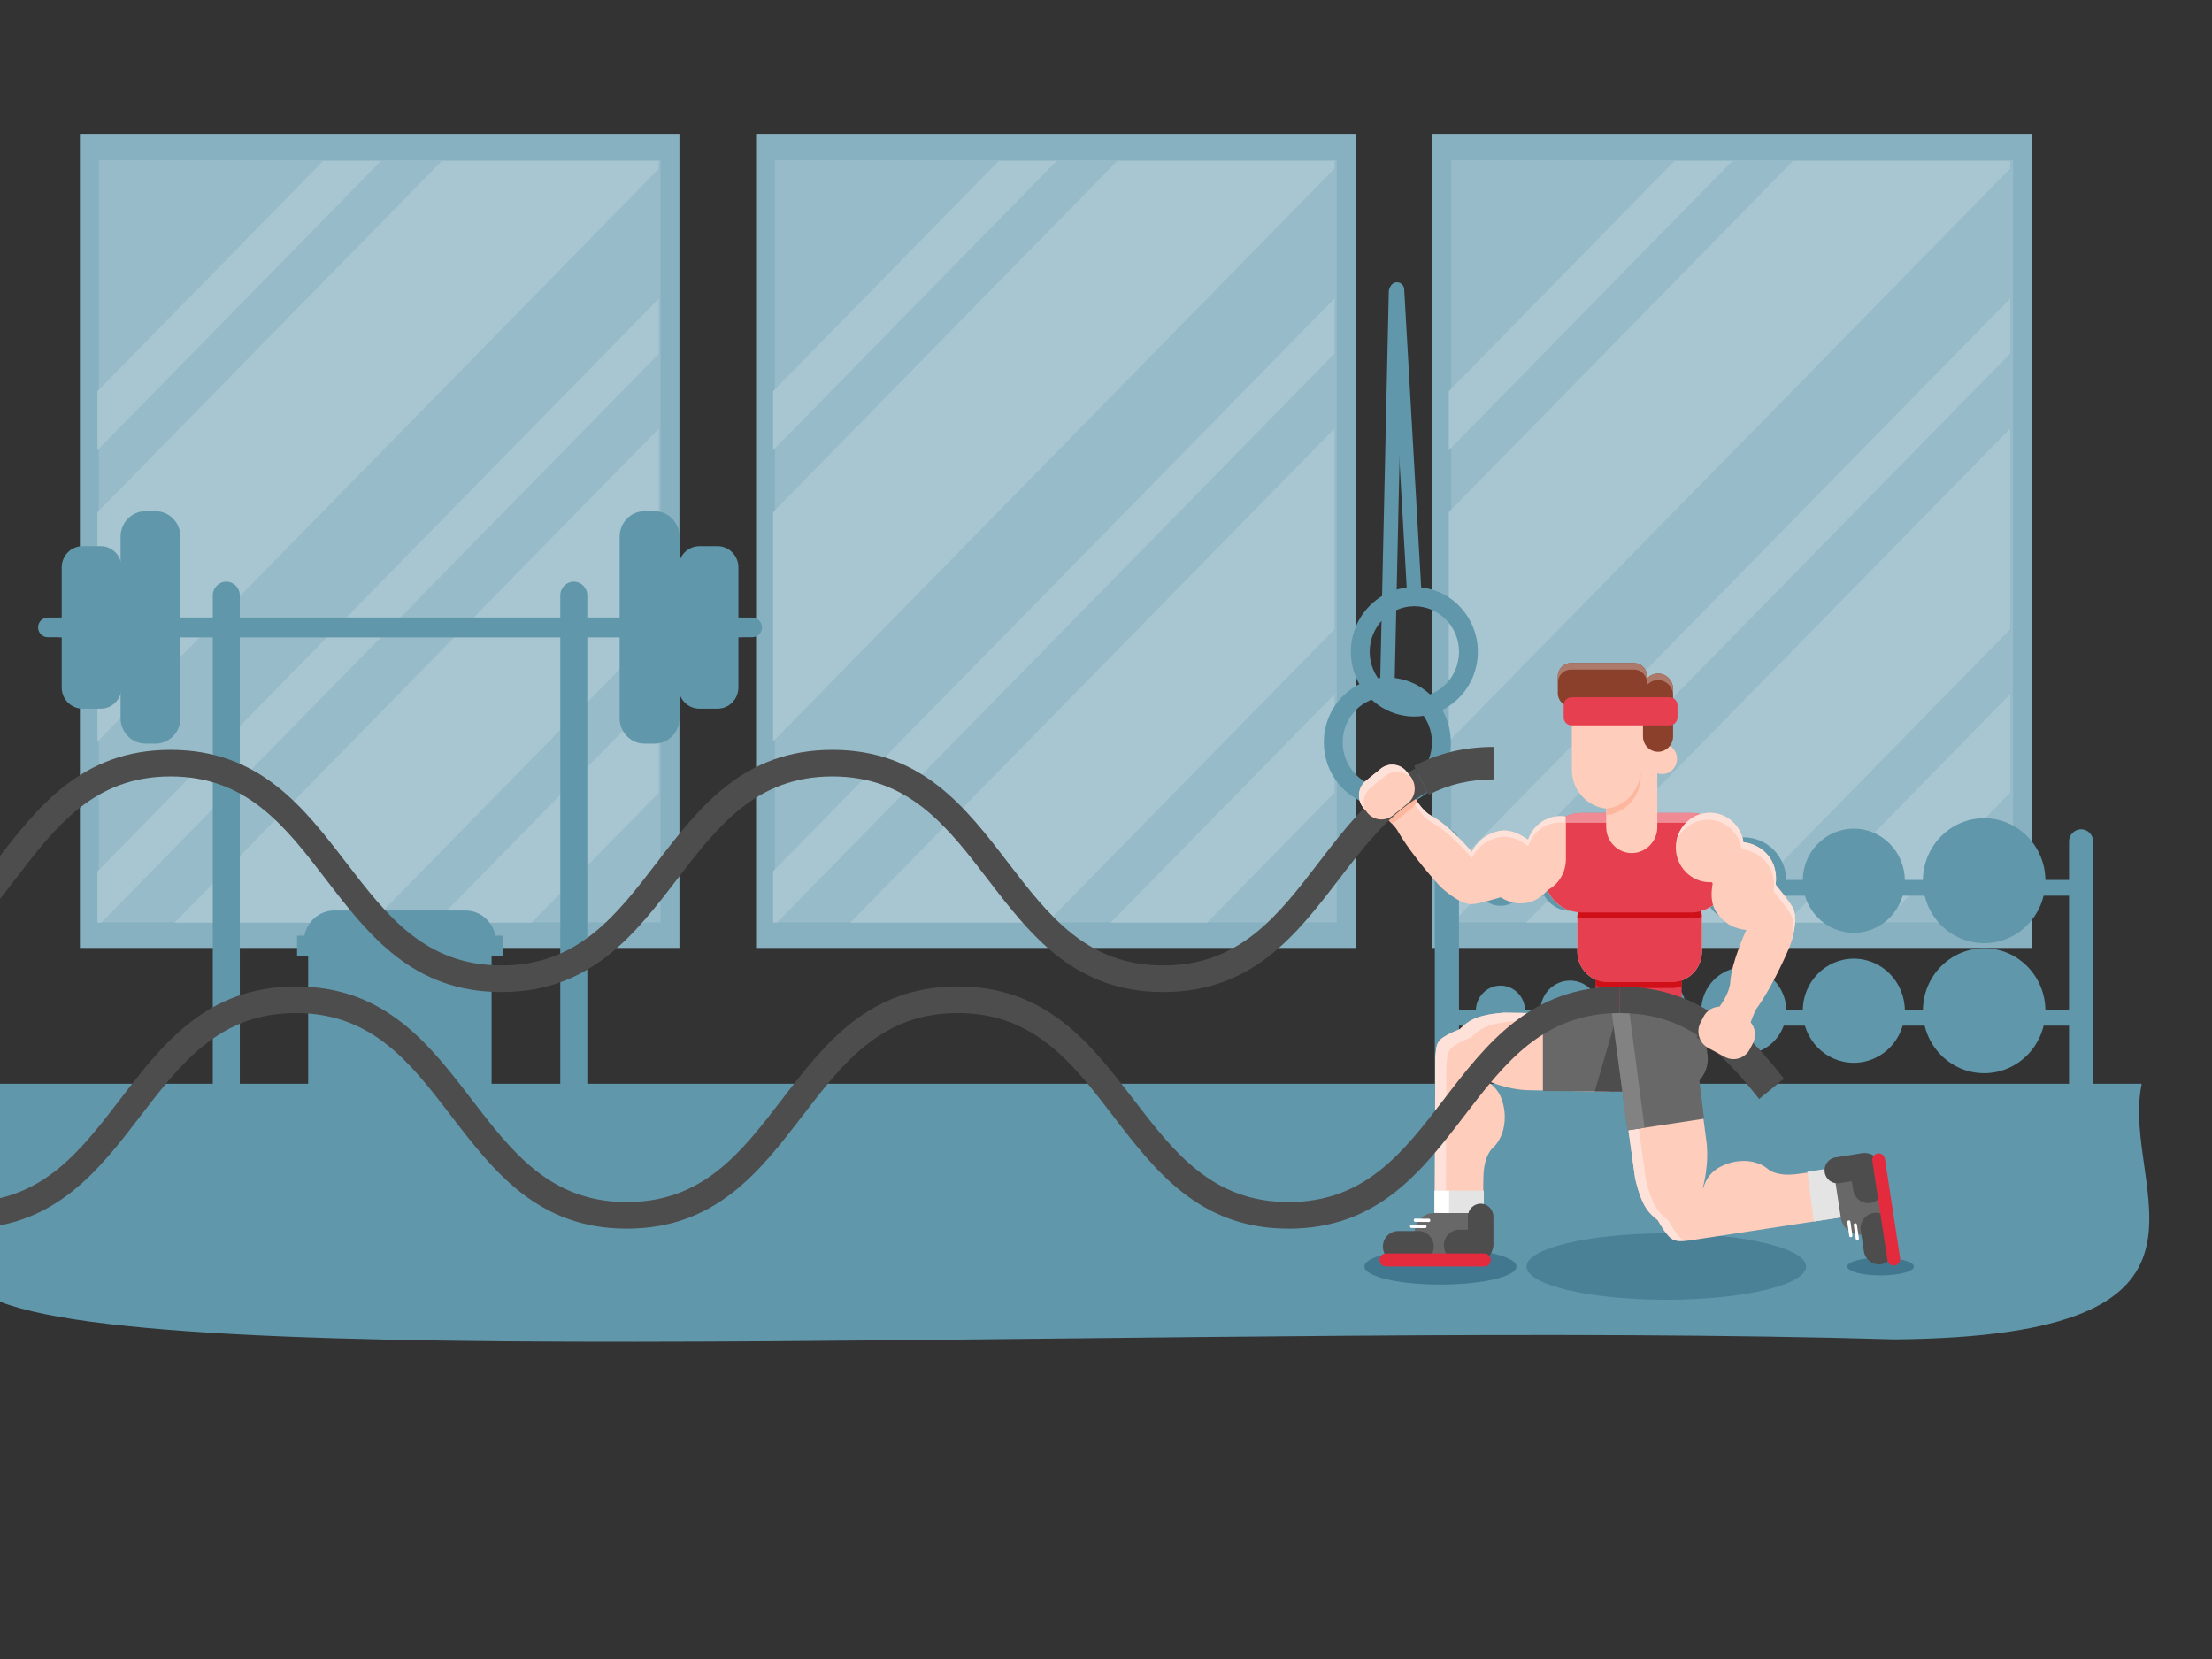 <?xml version="1.0" encoding="UTF-8" standalone="no"?>
<!-- Created with Inkscape (http://www.inkscape.org/) -->
<svg xmlns="http://www.w3.org/2000/svg" height="300" width="400" version="1.1" viewBox="0 0 105.833 79.375">
 <rect x="0" y="0" width="105.833" height="79.375" fill="#333333" stroke="none"/>
 <defs>
  <clipPath id="clipPath23014" clipPathUnits="userSpaceOnUse">
   <path d="m5749.7 1936.7h1940v2580h-1940z"/>
  </clipPath>
  <clipPath id="clipPath23036" clipPathUnits="userSpaceOnUse">
   <path d="m8084.7 1936.7h1940.3v2580h-1940.3z"/>
  </clipPath>
  <clipPath id="clipPath23058" clipPathUnits="userSpaceOnUse">
   <path d="m10420 1936.7h1940v2580h-1940z"/>
  </clipPath>
 </defs>
 <g transform="translate(0 -217.62)">
  <g transform="matrix(.353 0 0 -.353 -118.05 237.03)">
   <g transform="scale(.1)">
    <g transform="matrix(10 0 0 10 -2829.1 -2929.6)">
     <g transform="scale(.109)">
      <g transform="matrix(9.157 0 0 9.157 5953.5 -3.119)">
       <g transform="scale(.1)">
        <g transform="matrix(10 0 0 10 -1534.8 -207.81)">
         <g transform="scale(.1)">
          <g transform="matrix(10 0 0 10 -2100 -2022.8)">
           <g transform="translate(247.33 227.28)">
            <g transform="scale(.1)">
             <g transform="matrix(10 0 0 10 -642.19 -250)">
              <g transform="scale(.1)">
               <g transform="matrix(10,0,0,10,-1500,-1500)">
                <g transform="translate(-2977.2 -2543.4)">
                 <g transform="scale(.477)">
                  <g transform="matrix(2.096 0 0 2.096 6833 5099.3)">
                   <g transform="scale(.1)">
                    <g>
                     <path d="m165.9 4540.8c259.79-101.63 1669.4-24.478 2572.9-51.097 491.91 4.332 305.31 203.66 335.85 347.18h-2993.5c0.028-94.066-40.711 203.71 84.665-296.09z" fill="#6097ab"/>
                     <path d="m274.22 5021.4h814.28v1104.7h-814.28z" fill="#87b1c0"/>
                     <path d="m299.85 5056.2h763.05v1035.2h-763.05z" fill="#97bbc8"/>
                    </g>
                    <g transform="matrix(.393 0 0 .401 -1961.6 4279.1)">
                     <g fill="#a7c6d1" clip-path="url(#clipPath23014)">
                      <path d="m7790.4 4590.7-2337.4-2337.4-388.38 388.38 2337.4 2337.4 388.37-388.37"/>
                      <path d="m7283.7 5070.7-2337.4-2337.4-100 100 2337.4 2337.4 100-100"/>
                      <path d="m8357.1 3597.4-2337.4-2337.4l-340 340 2337.4 2337.4 340-340"/>
                      <path d="m8537.1 3224.1-2337.4-2337.4l-166.66 166.66 2337.4 2337.4 166.67-166.67"/>
                      <path d="m7910.4 4084.1-2337.4-2337.4-93.34 93.33 2337.4 2337.4 93.33-93.34"/>
                     </g>
                    </g>
                    <path d="m1192.6 5021.4h814.3v1104.7h-814.3z" fill="#87b1c0"/>
                    <path d="m1218.3 5056.2h763.06v1035.2h-763.06z" fill="#97bbc8"/>
                    <g transform="matrix(.393 0 0 .401 -1961.6 4279.1)">
                     <g fill="#a7c6d1" clip-path="url(#clipPath23036)">
                      <path d="m10125 4590.7-2337.4-2337.4-388.38 388.38 2337.4 2337.4 388.36-388.37"/>
                      <path d="m9618.7 5070.7-2337.4-2337.4-100 100 2337.4 2337.4 100-100"/>
                      <path d="m10692 3597.4-2337.3-2337.4l-340 340 2337.4 2337.4 340-340"/>
                      <path d="m10872 3224.1-2337.3-2337.4l-166.66 166.66 2337.4 2337.4 166.7-166.67"/>
                      <path d="m10245 4084.1-2337.4-2337.4-93.34 93.33 2337.4 2337.4 93.3-93.34"/>
                     </g>
                    </g>
                    <path d="m2111 5021.4h814.3v1104.7h-814.3z" fill="#87b1c0"/>
                    <path d="m2136.7 5056.2h763.05v1035.2h-763.05z" fill="#97bbc8"/>
                    <g transform="matrix(.393 0 0 .401 -1961.6 4279.1)">
                     <g fill="#a7c6d1" clip-path="url(#clipPath23058)">
                      <path d="m12460 4590.7-2337-2337.4l-388.37 388.38 2337.4 2337.4 388.4-388.37"/>
                      <path d="m11954 5070.7-2337.4-2337.4-100 100 2337.4 2337.4 100-100"/>
                      <path d="m13027 3597.4-2337-2337.4l-340 340 2337.4 2337.4 340-340"/>
                      <path d="m13207 3224.1-2337-2337.4-167 166.6l2337.4 2337.4 166.7-166.67"/>
                      <path d="m12580 4084.1-2337.4-2337.4-93.3 93.33 2337.4 2337.4 93.3-93.34"/>
                     </g>
                    </g>
                    <g fill="#6097ab">
                     <path d="m1171.8 5443.4h-941.31c-7.214 0-13.113 6.018-13.113 13.373 0 7.354 5.9 13.373 13.113 13.373h941.36c7.21 0 13.11-6.019 13.11-13.373 0-7.354-5.9-13.373-13.11-13.373"/>
                     <path d="m473.04 4818.1c-10.097 0-18.357 8.426-18.357 18.725v663.36c0 10.3 8.26 18.725 18.357 18.725s18.356-8.426 18.356-18.725v-663.3c0-10.3-8.26-18.725-18.356-18.725"/>
                     <path d="m377.07 5298.9h-13.904c-18.53 0-33.692 15.463-33.692 34.369v246.89c0 18.906 15.163 34.369 33.692 34.369h13.904c18.53 0 33.692-15.463 33.692-34.369v-246.89c0-18.906-15.163-34.369-33.692-34.369"/>
                     <path d="m302.62 5346.4h-24.945c-15.493 0-28.17 12.932-28.17 28.736v163.2c0 15.804 12.677 28.736 28.17 28.736h24.945c15.493 0 28.17-12.932 28.17-28.736v-163.2c0-15.804-12.677-28.736-28.17-28.736"/>
                     <path d="m246.22 5443.4h941.36c7.214 0 13.114 6.018 13.114 13.373 0 7.354-5.9 13.373-13.114 13.373h-941.38c-7.21 0-13.11-6.019-13.11-13.373 0-7.354 5.9-13.373 13.11-13.373"/>
                     <path d="m945.03 4818.1c10.097 0 18.356 8.426 18.356 18.725v663.36c0 10.3-8.26 18.725-18.356 18.725-10.097 0-18.357-8.426-18.357-18.725v-663.3c0-10.3 8.26-18.725 18.357-18.725"/>
                     <path d="m1041 5298.9h13.904c18.53 0 33.692 15.463 33.692 34.369v246.89c0 18.906-15.163 34.369-33.692 34.369h-13.904c-18.53 0-33.692-15.463-33.692-34.369v-246.89c0-18.906 15.163-34.369 33.692-34.369"/>
                     <path d="m1115.5 5346.4h24.945c15.493 0 28.17 12.932 28.17 28.736v163.2c0 15.804-12.677 28.736-28.17 28.736h-24.945c-15.493 0-28.17-12.932-28.17-28.736v-163.2c0-15.804 12.677-28.736 28.17-28.736"/>
                     <path d="m584.26 4799.4h249.11v220.68h-249.11z"/>
                     <path d="m569.19 5010h279.26v28.086h-279.26z"/>
                     <path d="m797.97 5072.2h-178.31c-22.715 0-41.299-18.958-41.299-42.129h260.91c0 23.171-18.585 42.129-41.299 42.129"/>
                     <path d="m2086.7 5490.9c-5.389 0-9.833 4.514-9.833 10.031l-23.6 414.6c0 5.517 4.405 10.031 9.833 10.031 5.389 0 9.833-4.514 9.833-10.031l23.6-414.6c0-5.517-4.405-10.031-9.833-10.031"/>
                     <path d="m2086.7 5361.8c-33.472 0-60.651 27.697-60.651 61.857 0 34.161 27.179 61.858 60.651 61.858s60.651-27.697 60.651-61.858-27.179-61.857-60.651-61.857zm0 149.79c-47.592 0-86.217-39.373-86.217-87.937 0-48.565 38.625-87.937 86.217-87.937s86.217 39.373 86.217 87.937c0 48.565-38.625 87.937-86.217 87.937"/>
                     <path d="m2050 5367.8c-5.428 0-9.833 4.514-9.833 10.031l11.8 534.99c0 5.517 4.405 10.031 9.833 10.031 5.389 0 9.833-4.514 9.833-10.031l-11.8-534.99c0-5.517-4.445-10.031-9.833-10.031"/>
                     <path d="m2050 5238.8c-33.511 0-60.651 27.693-60.651 61.853 0 34.165 27.14 61.858 60.651 61.858 33.472 0 60.612-27.693 60.612-61.858 0-34.161-27.139-61.853-60.612-61.853zm0 149.79c-47.632 0-86.217-39.368-86.217-87.937 0-48.565 38.585-87.933 86.217-87.933 47.592 0 86.178 39.369 86.178 87.933 0 48.569-38.585 87.937-86.178 87.937"/>
                     <path d="m2130.9 4806.1c-9.007 0-16.402 7.523-16.402 16.719v343.05c0 9.192 7.394 16.715 16.402 16.715 9.007 0 16.402-7.523 16.402-16.715v-343.05c0-9.196-7.394-16.719-16.402-16.719"/>
                     <path d="m2992.3 4806.1c-9.007 0-16.402 7.523-16.402 16.719v343.05c0 9.192 7.395 16.715 16.402 16.715 9.007 0 16.402-7.523 16.402-16.715v-343.05c0-9.196-7.394-16.719-16.402-16.719"/>
                     <path d="m2993 5092.3h-853.52c-5.782 0-10.502 4.815-10.502 10.701 0 5.886 4.72 10.697 10.502 10.697h853.52c5.743 0 10.463-4.811 10.463-10.697 0-5.886-4.72-10.701-10.463-10.701"/>
                     <path d="m2237.1 5112.7c0-18.834-14.986-34.104-33.433-34.104s-33.433 15.271-33.433 34.104c0 18.838 14.986 34.104 33.433 34.104s33.433-15.267 33.433-34.104"/>
                     <path d="m2338.2 5112.7c0-22.601-17.936-40.921-40.119-40.921-22.144 0-40.119 18.32-40.119 40.921 0 22.605 17.975 40.929 40.119 40.929 22.184 0 40.119-18.324 40.119-40.929"/>
                     <path d="m2456.4 5112.7c0-27.123-21.554-49.11-48.143-49.11s-48.143 21.987-48.143 49.11 21.554 49.106 48.143 49.106 48.143-21.983 48.143-49.106"/>
                     <path d="m2591.9 5112.7c0-32.544-25.881-58.928-57.78-58.928s-57.78 26.385-57.78 58.928c0 32.548 25.881 58.937 57.78 58.937s57.78-26.389 57.78-58.937"/>
                     <path d="m2752.9 5112.7c0-39.056-31.033-70.716-69.343-70.716-38.271 0-69.304 31.661-69.304 70.716 0 39.06 31.033 70.721 69.304 70.721 38.31 0 69.343-31.661 69.343-70.721"/>
                     <path d="m2943.8 5112.7c0-46.867-37.248-84.86-83.189-84.86-45.94 0-83.188 37.992-83.188 84.86 0 46.872 37.248 84.864 83.188 84.864s83.189-37.992 83.189-84.864"/>
                     <path d="m2993 4915.8h-853.52c-5.782 0-10.502 4.815-10.502 10.697 0 5.886 4.72 10.701 10.502 10.701h853.52c5.743 0 10.463-4.815 10.463-10.701 0-5.882-4.72-10.697-10.463-10.697"/>
                     <path d="m2237.1 4936.1c0-18.834-14.986-34.104-33.433-34.104s-33.433 15.271-33.433 34.104c0 18.838 14.986 34.104 33.433 34.104s33.433-15.267 33.433-34.104"/>
                     <path d="m2338.2 4936.1c0-22.601-17.936-40.925-40.119-40.925-22.144 0-40.119 18.324-40.119 40.925s17.975 40.926 40.119 40.926c22.184 0 40.119-18.324 40.119-40.926"/>
                     <path d="m2456.4 4936.1c0-27.123-21.554-49.11-48.143-49.11s-48.143 21.987-48.143 49.11 21.554 49.11 48.143 49.11 48.143-21.987 48.143-49.11"/>
                     <path d="m2591.9 4936.1c0-32.548-25.881-58.932-57.78-58.932s-57.78 26.385-57.78 58.932c0 32.548 25.881 58.932 57.78 58.932s57.78-26.385 57.78-58.932"/>
                     <path d="m2752.9 4936.1c0-39.056-31.033-70.72-69.343-70.72-38.271 0-69.304 31.665-69.304 70.72 0 39.056 31.033 70.721 69.304 70.721 38.31 0 69.343-31.665 69.343-70.721"/>
                     <path d="m2943.8 4936.1c0-46.868-37.248-84.864-83.189-84.864-45.94 0-83.188 37.996-83.188 84.864s37.248 84.864 83.188 84.864 83.189-37.996 83.189-84.864"/>
                    </g>
                    <g>
                     <path d="m2720 4576.6c-24.976 0-45.233 5.388-45.233 12.037 0 6.647 20.256 12.037 45.233 12.037 24.976 0 45.233-5.39 45.233-12.037 0-6.648-20.256-12.037-45.233-12.037" fill="#42788f"/>
                     <path d="m2122.1 4564.1c-57.032 0-103.25 10.985-103.25 24.536 0 13.55 46.216 24.535 103.25 24.535 57.032 0 103.25-10.985 103.25-24.535 0-13.551-46.216-24.536-103.25-24.536" fill="#42788f"/>
                     <path d="m2428.9 4543.5c-104.82 0-189.78 20.19-189.78 45.097 0 24.909 84.958 45.102 189.78 45.102s189.78-20.194 189.78-45.102-84.959-45.097-189.78-45.097" fill="#4b8197"/>
                     <path d="m2355.1 4826.8 94.792 2.022c22.616 3.406 38.232 24.864 34.928 47.935l-4.406 30.341c-3.343 23.239-24.74 39.449-47.514 36.018l-97.781 3.049 19.981-119.37" fill="#686868"/>
                     <path d="m2181.3 4657.4s-2.399 49.23 0.157 65.363c2.439 15.532 8.142 23.757 11.564 26.826 5.113 4.59 8.417 9.553 11.682 16.92 3.461 7.788 8.653 27.3 0.354 50.122-4.13 11.286-12.626 20.447-23.403 25.257v0.746s31.584-14.898 63.798-14.524l100.1-1.954c13.963-0.12 25.448 11.415 25.566 25.63 0.039 5.926-1.927 11.403-5.192 15.804l0.079 42.891-30.679 0.059c-2.95 12.27-13.766 21.506-26.668 21.614l-100.42 1.228c-40.277-3.334-49.126-12.358-59.864-22.473-8.26-3.366-16.048-6.568-23.364-11.692-9.165-6.428-8.339-14.878-9.401-22.028-0.275-1.677-0.393-3.386-0.393-5.107l-0.787-214.55 66.866-0.132" fill="#fecdbc"/>
                     <path d="m2130.2 4860.8c0 1.717 0.118 3.426 0.393 5.104 1.062 7.154 0.236 15.6 9.4 22.032 7.316 5.12 15.143 8.322 23.364 11.688 10.777 10.119 19.588 19.138 59.864 22.477l100.46-1.228c2.635-0.024 5.192-0.522 7.631-1.272-4.917 7.523-13.255 12.559-22.734 12.639l-100.42 1.228c-40.276-3.334-49.126-12.358-59.864-22.473-8.26-3.366-16.048-6.568-23.364-11.692-9.165-6.428-8.339-14.878-9.4-22.028-0.275-1.677-0.393-3.386-0.393-5.107l-0.787-214.55 15.143-0.029 0.708 203.21" fill="#fee2d9"/>
                     <path d="m2355.4 4895.6 10.698-0.048 0.079 15.965-20.453 0.088c4.838-4.004 8.338-9.605 9.676-16.005" fill="#fee2d9"/>
                     <path d="m2114.2 4691.7-0.118-32.599 66.866-0.29 0.118 32.889h-66.866" fill="#e4e4e4"/>
                     <path d="m2133.9 4691.7h-19.745l-0.118-32.599 19.745-0.086 0.118 32.684" fill="#fff"/>
                     <path d="m2261.3 4934.7v-107.6l110.01-0.778c13.924-0.056-12.783 82.252-12.783 109.33l-97.23-0.931" fill="#686868"/>
                     <path d="m2359.7 4923-27.887-96.403 39.529-0.277c12.154-0.048-6.686 62.744-11.642 96.68" fill="#4d4d4d"/>
                     <path d="m2113 4601.2 45.626-0.012c14.553-0.01 26.471 13.128 26.471 29.186v1.744c0 16.057-11.918 29.197-26.432 29.202l-45.626 0.01c-14.553 0.01-26.471-13.128-26.471-29.187v-1.741c0-16.057 11.918-29.197 26.432-29.201" fill="#686868"/>
                    </g>
                    <g fill="#4d4d4d">
                     <path d="m2147.5 4596.4 25.448-0.01c11.407-0.01 20.728 9.506 20.728 21.126 0 11.623-9.322 21.137-20.689 21.14l-25.488 0.01c-11.367 0.011-20.689-9.501-20.689-21.124-0.039-11.624 9.283-21.138 20.689-21.141"/>
                     <path d="m2176.7 4602c9.558-0.01 17.346 7.96 17.385 17.698v36.612c0 9.738-7.827 17.706-17.346 17.709-9.558 0.01-17.385-7.964-17.385-17.701v-36.609c0-9.741 7.788-17.709 17.346-17.709"/>
                     <path d="m2064.7 4594.6 27.69-0.01c11.367-0.011 20.689 9.506 20.689 21.13 0 11.623-9.322 21.132-20.689 21.137l-27.69 0.011c-11.407 0.01-20.728-9.506-20.728-21.129 0-11.624 9.322-21.133 20.728-21.136"/>
                    </g>
                    <g>
                     <path d="m2048.2 4588.7 133.57-0.031c4.759-0.01 8.653 3.981 8.653 8.848 0 4.871-3.894 8.856-8.653 8.856l-133.57 0.035c-4.799 0-8.693-3.981-8.693-8.852s3.894-8.855 8.693-8.855" fill="#e32b3d"/>
                     <path d="m2082.7 4641 18.683-0.165c1.023-0.01 1.888 0.859 1.888 1.926v0.546c0.039 1.067-0.826 1.945-1.888 1.958l-18.644 0.165c-1.023 0.01-1.888-0.859-1.927-1.926v-0.545c0-1.067 0.865-1.945 1.888-1.958" fill="#fff"/>
                     <path d="m2087.8 4649.3 18.644-0.165c1.062-0.01 1.927 0.859 1.927 1.923v0.548c0 1.067-0.826 1.947-1.888 1.954l-18.644 0.165c-1.062 0.013-1.927-0.854-1.927-1.921v-0.545c0-1.067 0.826-1.947 1.888-1.959" fill="#fff"/>
                     <path d="m2658.1 4723.2s-47.356-9.89-63.365-9.786c-15.418 0.1-24.268 4.626-27.73 7.603-5.231 4.449-10.541 7.042-18.172 9.22-8.102 2.307-27.769 4.59-48.615-7.266-10.344-5.862-17.896-15.816-20.964-27.392l-0.708-0.112s9.637 34.096 4.405 66.528l-13.294 101.23c-2.006 14.071-14.907 23.917-28.713 21.879-5.742-0.851-10.738-3.651-14.514-7.631l-41.574-6.42 4.602-30.955c-11.446-4.815-18.762-17.116-16.913-30.152l14.042-101.44c9.361-40.123 19.43-47.646 30.837-56.962 4.523-7.793 8.81-15.187 14.907-21.779 7.591-8.277 15.654-6.15 22.774-6.15 1.652 0 3.304 0.124 4.995 0.381l207.99 31.769-9.99 67.442" fill="#fecdbc"/>
                     <path d="m2446.7 4629.1c-6.057 6.592-10.344 13.986-14.868 21.778-11.446 9.318-21.515 16.841-30.837 56.963l-14.042 101.45c-1.849 13.032 5.467 25.338 16.913 30.148l-4.602 30.955 41.575 6.42c3.225 3.414 7.394 5.874 12.154 7.066-3.776 1.364-7.867 1.854-12.075 1.236-5.742-0.851-10.738-3.651-14.514-7.631l-41.574-6.42 4.602-30.955c-11.446-4.815-18.762-17.116-16.913-30.152l14.042-101.44c9.361-40.123 19.43-47.646 30.837-56.962 4.523-7.793 8.81-15.187 14.907-21.779 7.591-8.277 15.654-6.15 22.774-6.15-2.793 0.867-5.625 2.487-8.378 5.481" fill="#fee2d9"/>
                     <path d="m2620.5 4717.4 8.771-67.634 38.822 5.998-9.99 67.442-37.602-5.806" fill="#e4e4e4"/>
                     <path d="m2724.3 4663.6-7.001 45.986c-2.242 14.661-16.795 24.635-32.331 22.168l-1.691-0.265c-15.576-2.468-26.471-16.482-24.229-31.139l7.001-45.985c2.242-14.66 16.795-24.635 32.332-22.171l1.691 0.268c15.576 2.468 26.471 16.478 24.229 31.139" fill="#686868"/>
                    </g>
                    <g fill="#4d4d4d">
                     <path d="m2723.7 4699.1-3.894 25.667c-1.77 11.483-12.39 19.42-23.639 17.634-11.289-1.786-19.077-12.643-17.306-24.126l3.894-25.671c1.77-11.483 12.429-19.419 23.678-17.634 11.249 1.785 19.037 12.643 17.267 24.13"/>
                     <path d="m2713.8 4727.7c-1.455 9.621-10.384 16.27-19.824 14.773l-35.438-5.621c-9.44-1.496-15.969-10.596-14.514-20.218 1.494-9.621 10.384-16.27 19.824-14.773l35.478 5.621c9.44 1.497 15.93 10.596 14.474 20.218"/>
                     <path d="m2738.2 4615.9-4.248 27.906c-1.73 11.484-12.39 19.42-23.639 17.634-11.289-1.785-19.037-12.642-17.306-24.13l4.248-27.904c1.77-11.484 12.39-19.42 23.678-17.634 11.25 1.785 19.038 12.642 17.267 24.129"/>
                    </g>
                    <g>
                     <path d="m2746.4 4600.2-20.531 134.64c-0.708 4.811-5.192 8.137-9.912 7.387-4.681-0.746-7.946-5.296-7.237-10.107l20.532-134.64c0.747-4.812 5.192-8.138 9.912-7.387 4.72 0.746 7.985 5.296 7.237 10.106" fill="#e32b3d"/>
                     <path d="m2690.5 4626.9-2.714 18.83c-0.118 1.056-1.101 1.795-2.124 1.638l-0.551-0.079c-1.023-0.154-1.77-1.144-1.612-2.199l2.714-18.829c0.157-1.056 1.14-1.795 2.163-1.638l0.551 0.079c1.023 0.157 1.73 1.144 1.573 2.199" fill="#fff"/>
                     <path d="m2681.7 4630.8-2.714 18.83c-0.118 1.055-1.102 1.793-2.124 1.636l-0.55-0.079c-1.023-0.152-1.77-1.144-1.613-2.199l2.714-18.83c0.158-1.054 1.141-1.793 2.163-1.638l0.551 0.081c1.023 0.152 1.731 1.142 1.573 2.199" fill="#fff"/>
                     <path d="m2376.3 4773.7 103.88 15.748-15.576 127.02c-1.967 14.071-86.846 1.673-108.24 8.442l19.942-151.21" fill="#686868"/>
                     <path d="m2377.4 4944.5c-10.227 0.065-19.037-1.095-24.111 0.501l22.97-171.36 23.128 3.507-21.987 167.35" fill="#828282"/>
                     <path d="m2106.1 5229.4-19.745 39.268c33.118 17.349 68.714 25.783 108.83 25.783v-44.135c-33.079 0-62.224-6.841-89.088-20.916" fill="#4d4d4d"/>
                    </g>
                    <g fill="#fecdbc">
                     <path d="m2462.8 5069.6h-149.5c-27.808 0-50.542 23.199-50.542 51.558v31.966c0 28.355 22.734 51.558 50.542 51.558h149.5c27.808 0 50.543-23.203 50.543-51.558v-31.966c0-28.359-22.734-51.558-50.543-51.558"/>
                     <path d="m2436.7 4975h-87.987c-22.302 0-40.591 18.629-40.591 41.399v46.238c0 22.77 18.29 41.399 40.591 41.399h87.987c22.302 0 40.552-18.629 40.552-41.399v-46.238c0-22.77-18.25-41.399-40.552-41.399"/>
                     <path d="m2164.4 5080.8c8.968 0.011 39.451 9.353 39.451 9.353 27.1-16.88 54.633-6.195 68.557 16.186 0.275 0.45 0.354 0.987 0.551 1.477 21.672-6.002 45.154 4.907 54.436 26.485 10.187 23.745-0.472 51.698-23.757 62.118s-50.661-0.478-60.887-24.222c-0.511-1.208-0.944-2.431-1.377-3.659l-0.433-0.152c-11.76 8.462-25.802 15.146-40.749 11.411-24.072-6.022-32.214-22.457-35.714-28.022-0.393 0.578-0.708 1.18-1.18 1.725 0 0-30.168 35.148-53.335 47.221-13.845 7.234-24.15 27.26-24.15 27.26 3.304 8.273 2.281 18.091-3.501 25.55l-59.392-48.095c6.529-8.394 17.306-11.439 26.825-8.538 0 0 11.052-10.877 13.609-15.355 20.06-35.26 56.01-73.999 56.01-73.999 4.72-5.685 28.556-26.758 45.036-26.742"/>
                    </g>
                    <g>
                     <path d="m2085.8 5219.5s10.305-20.025 24.15-27.26c23.167-12.073 53.335-47.22 53.335-47.22 0.472-0.546 0.787-1.147 1.18-1.725 3.501 5.565 11.642 21.999 35.714 28.022 14.946 3.736 28.988-2.949 40.749-11.411l0.433 0.153c0.433 1.228 0.865 2.451 1.377 3.659 10.226 23.745 37.602 34.642 60.887 24.222 15.89-7.11 25.881-22.384 27.415-38.911 1.691 19.612-8.81 39.116-27.415 47.437-23.285 10.42-50.661-0.478-60.887-24.222-0.511-1.208-0.944-2.431-1.377-3.659l-0.433-0.152c-11.76 8.462-25.802 15.146-40.749 11.411-24.072-6.022-32.214-22.457-35.714-28.022-0.393 0.578-0.708 1.18-1.18 1.725 0 0-30.168 35.148-53.335 47.221-10.699 5.593-19.273 18.798-22.616 24.515-0.275-1.974-0.787-3.92-1.534-5.782" fill="#fee2d9"/>
                     <path d="m2090 5220.7-7.198 12.201-35.871-33.338 8.928-8.956c2.753 0.911 4.563 2.119 6.962 4.064l20.178 16.338c3.619 2.937 5.467 5.549 7.001 9.69" fill="#fdb79f"/>
                     <path d="m2508.4 5099c-14.317 5.019-30.522 19.949-31.388 42.819v60.774c-4.523 1.344-9.243 2.102-14.16 2.102h-149.5c-7.434 0-14.435-1.693-20.807-4.654v-58.222c-0.118-19.893-11.918-35.709-25.173-41.848 7.355-16.491 22.97-28.419 41.417-30.12-0.393-2.347-0.669-4.747-0.669-7.21v-46.238c0-17.108 10.305-31.878 24.937-38.165v-18.866c0-0.481 0.039-0.955 0.039-1.432h-0.079v-18.388h116.74v18.388h-0.079c0 0.477 0.039 0.951 0.039 1.432v17.883c15.969 5.581 27.533 21.036 27.533 39.148v46.238c0 3.053-0.354 6.022-0.984 8.887 14.16 4.012 25.881 14.192 32.135 27.472" fill="#e64050"/>
                     <path d="m2477 5191.3v11.275c-4.523 1.344-9.243 2.102-14.16 2.102h-149.5c-7.434 0-14.435-1.693-20.807-4.654v-8.723h184.47" fill="#f08a94"/>
                     <path d="m2352.7 5382.2h5.782c28.634 0 52.076-23.905 52.076-53.119v-48.139h6.136v-95.3c0-19.48-15.615-35.412-34.691-35.412-19.116 0-34.731 15.933-34.731 35.412v24.956c-26.117 2.793-46.648 25.478-46.648 52.826v97.378c0 29.217 23.442 21.397 52.076 21.397" fill="#fecdbc"/>
                     <path d="m2300.7 5349.2h84.329c4.72 0 9.007 1.93 12.232 5.019v-4.426c-3.225-3.09-7.513-5.023-12.232-5.023h-84.329v4.43" fill="#fdb79f"/>
                     <path d="m2403 5278.2c0-11.407 9.046-20.655 20.256-20.655 11.17 0 20.217 9.248 20.217 20.655s-9.046 20.655-20.217 20.655c-11.21 0-20.256-9.248-20.256-20.655" fill="#fecdbc"/>
                     <path d="m2347.4 5210.6c26.078 2.792 46.648 25.478 46.648 52.826v-8.855c0-27.348-20.571-50.033-46.648-52.822v8.851" fill="#fdb79f"/>
                     <path d="m2299.3 5408.3h85.706c9.794 0 17.818-8.177 17.818-18.168v-2.712c3.737 4.044 9.007 6.612 14.828 6.612 11.249 0 20.453-9.381 20.453-20.844v-64.55c0-11.463-9.204-20.844-20.453-20.844s-20.414 9.381-20.414 20.844v45.596c-3.225-3.09-7.513-5.019-12.232-5.019h-85.706c-9.794 0-17.778 8.173-17.778 18.164v22.754c0 9.991 7.985 18.168 17.778 18.168" fill="#8a402b"/>
                     <path d="m2299.3 5408.3h85.706c9.794 0 17.818-8.177 17.818-18.168v-2.712c3.737 4.044 9.007 6.612 14.828 6.612 11.249 0 20.453-9.381 20.453-20.844v-8.851c0 11.463-9.204 20.84-20.453 20.84-5.821 0-11.092-2.568-14.828-6.612v2.712c0 9.991-8.024 18.168-17.818 18.168h-85.706c-9.794 0-17.778-8.177-17.778-18.168v8.855c0 9.991 7.985 18.168 17.778 18.168" fill="#ad796b"/>
                     <path d="m2300.2 5323.7h133.22c5.9 0 10.738 4.935 10.738 10.962v16.198c0 6.027-4.838 10.958-10.738 10.958h-133.2c-5.9 0-10.738-4.931-10.738-10.958v-16.198c0-6.026 4.838-10.962 10.738-10.962" fill="#e64050"/>
                     <path d="m2293 5200.2-0.511-0.205v-0.947l0.511 1.151" fill="#e74b5a"/>
                     <path d="m2462.8 5061.5h-149.5c-1.77 0-3.501 0.096-5.231 0.277v0.774c0 2.463 0.275 4.863 0.669 7.21 1.495-0.137 3.029-0.237 4.562-0.237h149.5c4.641 0 9.125 0.698 13.412 1.906 0.551-2.516 0.865-5.112 0.944-7.772-4.562-1.388-9.361-2.159-14.357-2.159" fill="#cf1019"/>
                    </g>
                    <g fill="#e64050">
                     <path d="m2320.4 4986.8c0.708-0.714 1.455-1.404 2.242-2.062-0.787 0.658-1.534 1.348-2.242 2.062"/>
                     <path d="m2319.6 4987.7c-0.551 0.598-1.101 1.212-1.652 1.846 0.551-0.634 1.101-1.248 1.652-1.846"/>
                     <path d="m2317.2 4990.4c-0.708 0.915-1.416 1.85-2.045 2.821 0.629-0.971 1.337-1.906 2.045-2.821"/>
                     <path d="m2315 4993.5c-0.59 0.911-1.18 1.854-1.691 2.817 0.511-0.963 1.101-1.906 1.691-2.817"/>
                     <path d="m2328.8 4980.4c-0.708 0.405-1.377 0.827-2.045 1.268 0.669-0.441 1.337-0.863 2.045-1.268"/>
                     <path d="m2325.7 4982.3c-0.944 0.658-1.849 1.34-2.714 2.066 0.865-0.726 1.77-1.408 2.714-2.066"/>
                     <path d="m2308.3 5066.3c-0.118-1.22-0.197-2.451-0.197-3.703 0 1.252 0.079 2.48 0.197 3.703"/>
                     <path d="m2312.7 4997.3c-0.393 0.77-0.787 1.553-1.141 2.347 0.354-0.798 0.747-1.577 1.141-2.347"/>
                     <path d="m2308.4 5011.4c0.118-0.915 0.236-1.821 0.433-2.716-0.197 0.895-0.315 1.802-0.433 2.716"/>
                     <path d="m2308.1 5016.4c0-1.284 0.079-2.548 0.197-3.804-0.118 1.256-0.197 2.52-0.197 3.804"/>
                     <path d="m2309.9 5004.2c-0.315 1.131-0.629 2.283-0.865 3.451 0.236-1.168 0.551-2.319 0.865-3.451"/>
                     <path d="m2311.2 5000.7c-0.433 1.111-0.865 2.243-1.219 3.402 0.354-1.16 0.787-2.291 1.219-3.402"/>
                     <path d="m2476.9 5011.3c-0.118-0.867-0.236-1.725-0.393-2.576 0.157 0.851 0.276 1.709 0.393 2.576"/>
                     <path d="m2332.5 4978.5c-0.865 0.401-1.77 0.831-2.596 1.292 0.826-0.462 1.731-0.891 2.596-1.292"/>
                     <path d="m2471.7 4995.7c-0.314-0.526-0.59-1.047-0.944-1.557 0.354 0.51 0.629 1.031 0.944 1.557"/>
                     <path d="m2476.3 5007.4c-0.197-0.819-0.393-1.625-0.629-2.423 0.236 0.798 0.433 1.605 0.629 2.423"/>
                     <path d="m2473.6 4999.4c-0.314-0.766-0.668-1.521-1.062-2.259 0.393 0.738 0.748 1.493 1.062 2.259"/>
                     <path d="m2477 5067.1-0.039 0.128 0.039-0.128"/>
                     <path d="m2475.3 5003.7c-0.314-1.051-0.669-2.082-1.101-3.098 0.433 1.011 0.787 2.046 1.101 3.098"/>
                     <path d="m2463.5 4985.4-0.393-0.381 0.393 0.381"/>
                     <path d="m2461.1 4983.4-0.59-0.465 0.59 0.465"/>
                     <path d="m2458.3 4981.4-0.354-0.237 0.354 0.237"/>
                     <path d="m2469.8 4992.5c-0.315-0.421-0.59-0.827-0.905-1.232 0.315 0.405 0.59 0.815 0.905 1.232"/>
                     <path d="m2477.2 5016.4c0-1.3-0.079-2.58-0.197-3.848 0.118 1.268 0.197 2.548 0.197 3.848"/>
                     <path d="m2467.6 4989.6-0.393-0.437 0.393 0.437"/>
                    </g>
                    <g>
                     <path d="m2436.7 4966.9h-87.987c-5.546 0-10.856 1.155-15.654 3.234v8.025c4.799-2.078 10.108-3.234 15.654-3.234h87.987c4.563 0 8.929 0.815 13.019 2.251v-8.024c-4.09-1.437-8.457-2.251-13.019-2.251" fill="#cf1019"/>
                     <path d="m2449.7 4977.2m-116.66 0.983" fill="#e5333b"/>
                     <path d="m2524 4857.4c-49.048 52.914-96.483 75.491-158.55 75.491v36.11c91.999 0 146.79-46.382 184.27-86.794l-25.723-24.808" fill="#4d4d4d"/>
                     <path d="m2555 4816.2c-24.268 30.81-51.408 62.275-84.998 83.66l22.892 37.443c39.057-24.86 69.146-59.603 95.814-93.442l-33.708-27.661" fill="#4d4d4d"/>
                     <path d="m2601.6 5074.2c-3.618 8.358-24.268 33.102-24.268 33.102 4.248 32.098-16.402 53.496-42.086 57.508-0.511 0.08-1.022-0.056-1.534-0.08-3.304 22.661-22.538 40.203-45.665 40.203-25.409 0-46.216-21.213-46.216-47.144 0-25.927 20.807-47.144 46.216-47.144 1.298 0 2.596 0.093 3.855 0.201l0.314-0.369c-2.871-14.384-3.225-30.18 6.136-42.63 15.064-20.062 33.079-21.064 39.49-22.108-0.354-0.586-0.748-1.139-1.062-1.777 0 0-19.43-42.318-20.965-68.795-0.904-15.868-14.75-33.515-14.75-33.515-8.771-0.245-17.188-5.14-21.515-13.562l-4.169-8.008c-6.411-12.418-1.73-27.946 10.423-34.506l22.774-12.278c12.193-6.56 27.415-1.77 33.826 10.649l4.169 8.008c4.917 9.481 3.304 20.756-3.107 28.487 0 0 5.31 14.705 8.299 18.878 23.6 32.901 43.935 82.051 43.935 82.051 3.186 6.708 12.547 37.426 5.9 52.83" fill="#fecdbc"/>
                     <path d="m2485.5 5195.6c23.088 0 42.322-17.546 45.625-40.203 0.512 0.024 1.062 0.161 1.574 0.08 25.684-4.012 46.334-25.414 42.046-57.512 0 0 20.65-24.74 24.269-33.102 4.09-9.505 2.124-24.832-0.787-36.756 3.815 11.808 8.693 33.828 3.422 46.121-3.618 8.358-24.268 33.102-24.268 33.102 4.248 32.098-16.402 53.496-42.086 57.508-0.511 0.08-1.022-0.056-1.534-0.08-3.304 22.661-22.538 40.203-45.665 40.203-22.655 0-41.614-16.908-45.468-38.967 6.883 17.301 23.521 29.607 42.873 29.607" fill="#fee2d9"/>
                     <path d="m2196.7 4830.7v-0.088l0.118-0.068-0.118 0.156" fill="#fee2d9"/>
                     <path d="m2088.2 5265.1c-55.813-29.23-94.359-79.447-131.63-128.01-55.05-71.74-107.05-139.5-210.8-139.5-103.74 0-155.74 67.755-210.8 139.5-57.854 75.391-117.68 153.35-238.67 153.35s-180.82-77.959-238.67-153.35c-55.054-71.74-107.06-139.5-210.8-139.5-103.75 0-155.75 67.755-210.81 139.5-57.858 75.391-117.69 153.35-238.69 153.35s-180.82-77.959-238.68-153.35c-11.237-14.641-22.353-29.101-33.802-42.871v-53.628c22.306 22.97 42.106 48.745 61.67 74.239 55.062 71.74 107.06 139.5 210.81 139.5s155.76-67.76 210.82-139.5c57.858-75.391 117.69-153.35 238.68-153.35s180.82 77.955 238.67 153.35c55.054 71.74 107.06 139.5 210.8 139.5s155.74-67.76 210.8-139.5c57.854-75.391 117.68-153.35 238.67-153.35s180.82 77.955 238.66 153.35c36.54 47.59 71.035 92.539 119.93 118.14l-16.166 32.13" fill="#4d4d4d"/>
                     <path d="m2126.8 4815.7c-55.066-71.736-107.06-139.49-210.81-139.49-103.74 0-155.74 67.759-210.8 139.49-57.854 75.391-117.68 153.35-238.67 153.35s-180.82-77.955-238.67-153.35c-55.054-71.736-107.05-139.49-210.8-139.49s-155.75 67.759-210.81 139.49c-57.858 75.391-117.69 153.35-238.69 153.35s-180.82-77.955-238.68-153.34c-53.819-70.123-104.75-136.41-203.91-139.36v-36.11c116.36 2.925 175.04 79.275 231.78 153.21 55.058 71.74 107.06 139.5 210.81 139.5s155.76-67.756 210.82-139.5c57.858-75.387 117.69-153.34 238.68-153.34s180.82 77.958 238.67 153.35c55.054 71.736 107.06 139.49 210.8 139.49s155.75-67.756 210.8-139.5c57.854-75.387 117.68-153.34 238.67-153.34 120.97 0 180.8 77.958 238.65 153.35 55.066 71.736 107.06 139.49 210.82 139.49v36.11c-120.99 0-180.81-77.955-238.67-153.35" fill="#4d4d4d"/>
                     <path d="m2057.6 5201.4 20.178 16.334c10.777 8.731 12.586 24.876 4.051 35.874l-5.546 7.098c-8.535 10.998-24.386 12.855-35.163 4.125l-20.178-16.338c-10.777-8.731-12.586-24.872-4.051-35.874l5.546-7.094c8.535-11.002 24.386-12.855 35.163-4.125" fill="#fecdbc"/>
                     <path d="m2027.3 5238.9 20.178 16.338c10.777 8.731 26.589 6.873 35.163-4.125l2.321-2.993c-0.826 1.898-1.888 3.727-3.186 5.425l-5.546 7.098c-8.535 10.998-24.386 12.855-35.163 4.125l-20.178-16.338c-10.777-8.731-12.586-24.872-4.051-35.874l3.225-4.105c-4.563 10.392-1.888 23.067 7.237 30.449" fill="#fee2d9"/>
                    </g>
                   </g>
                  </g>
                 </g>
                </g>
               </g>
              </g>
             </g>
            </g>
           </g>
          </g>
         </g>
        </g>
       </g>
      </g>
     </g>
    </g>
   </g>
  </g>
 </g>
</svg>
